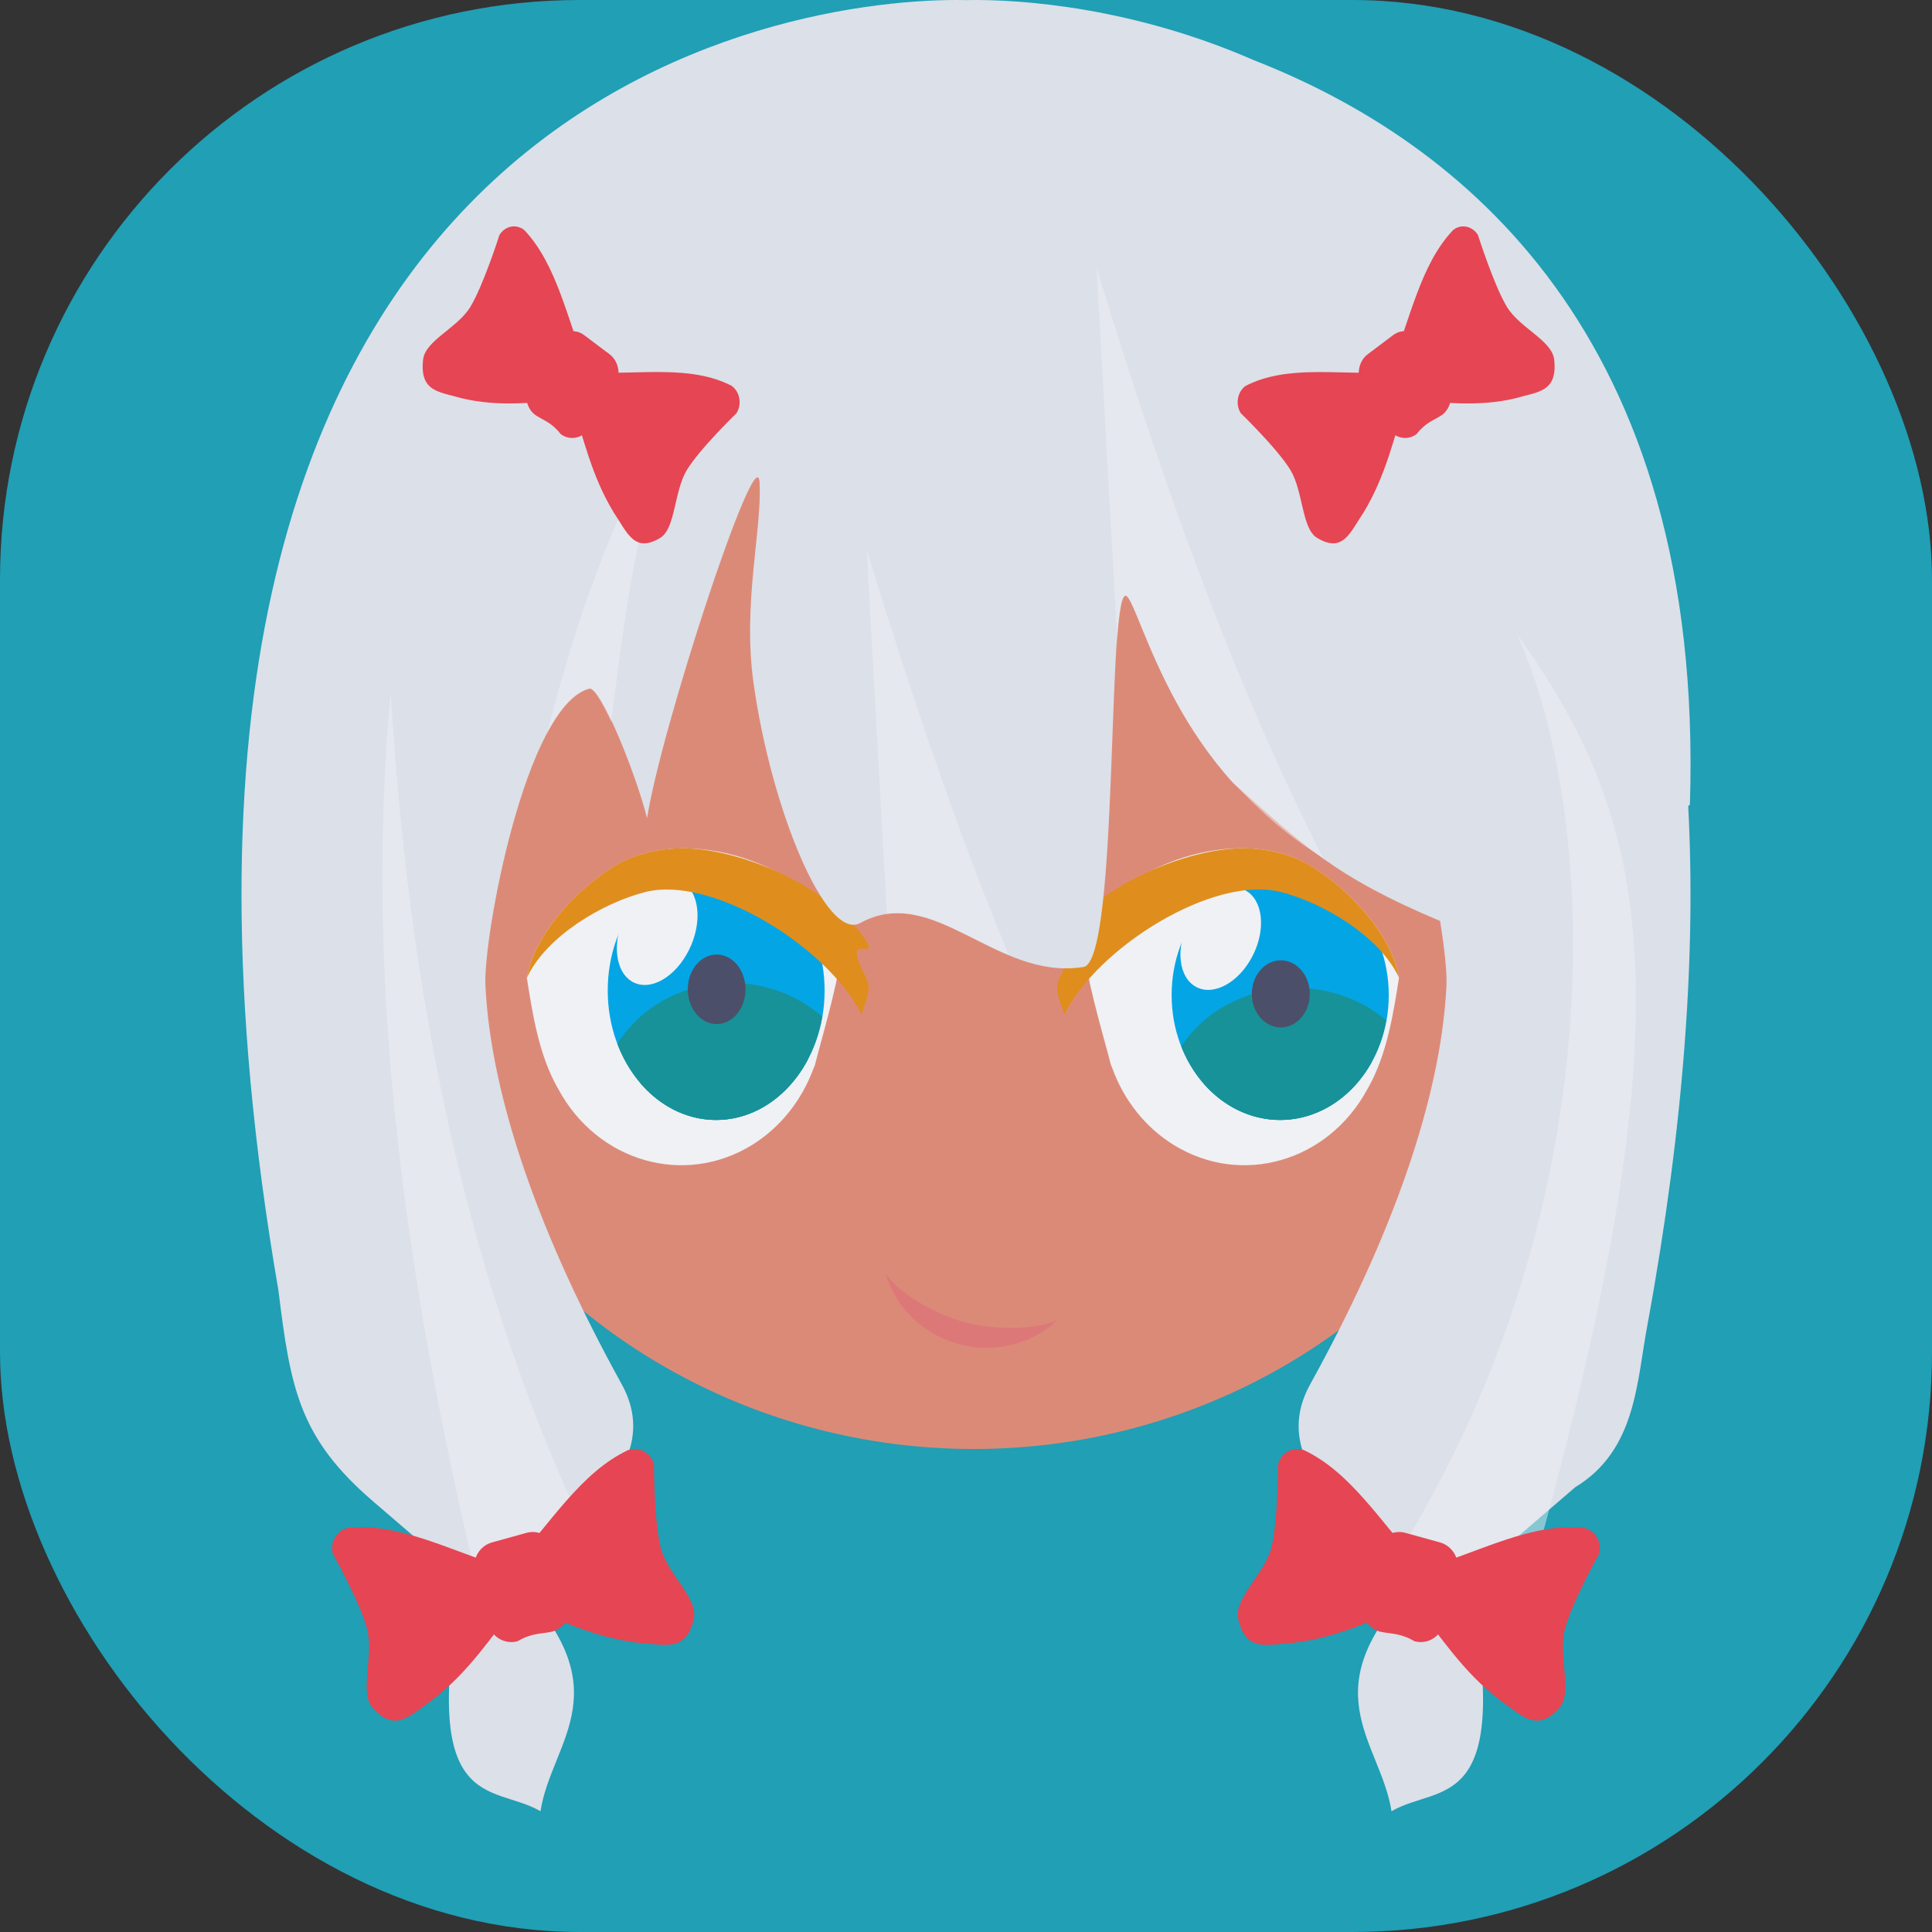<svg xmlns="http://www.w3.org/2000/svg" xmlns:xlink="http://www.w3.org/1999/xlink" width="16" height="16" version="1">
 <rect width="100%" height="100%" fill="#333333" stroke="none"/>
 <defs>
  <linearGradient id="linearGradient939">
   <stop style="stop-color:#179299" offset="0"/>
   <stop style="stop-color:#eff1f5;stop-opacity:0" offset="1"/>
  </linearGradient>
  <linearGradient id="linearGradient940" x1="22.26" x2="21.73" y1="32.569" y2="30.835" gradientTransform="matrix(1.163,0.72,-0.672,1.247,13.839,-27.7)" gradientUnits="userSpaceOnUse" xlink:href="#linearGradient938"/>
  <linearGradient id="linearGradient938">
   <stop style="stop-color:#04a5e5" offset="0"/>
   <stop style="stop-color:#04a5e5;stop-opacity:0" offset="1"/>
  </linearGradient>
  <linearGradient id="linearGradient941" x1="-17.139" x2="-17.115" y1="28.185" y2="25.295" gradientTransform="matrix(1.247,0,0,1.113,3.177,-4.465)" gradientUnits="userSpaceOnUse" xlink:href="#linearGradient939"/>
  <linearGradient id="linearGradient967" x1="-17.139" x2="-17.115" y1="28.185" y2="25.295" gradientTransform="matrix(1.032,0,0,0.921,47.612,0.58)" gradientUnits="userSpaceOnUse" xlink:href="#linearGradient939"/>
 </defs>
 <rect style="fill:#209fb5" width="16" height="16" x="0" y="0" rx="4.8" ry="4.8"/>
 <ellipse id="ellipse24" style="fill:#dc8a78" cx="8.063" cy="7.122" rx="5.022" ry="4.878"/>
 <path style="fill:#eff1f5" d="m 5.121,7.156 c 0.568,-0.322 1.542,-0.017 1.867,0.585 -0.034,0.367 -0.152,0.741 -0.238,1.074 -3.75e-4,0.002 -8.25e-4,0.003 -0.001,0.005 -0.005,0.01 -0.008,0.021 -0.013,0.031 C 6.638,9.116 6.46,9.338 6.23,9.481 5.668,9.829 4.949,9.622 4.624,9.02 4.458,8.734 4.408,8.376 4.363,8.098 4.427,7.724 4.805,7.335 5.121,7.156 Z"/>
 <ellipse id="ellipse28" style="fill:#04a5e5" cx="-5.931" cy="8.203" rx=".898" ry="1.072" transform="scale(-1,1)"/>
 <ellipse id="ellipse34" style="fill:#eff1f5;stroke:#eff1f5;stroke-width:0.252;stroke-linecap:round;stroke-linejoin:round;stroke-opacity:0" cx="8.303" cy="4.086" rx=".303" ry=".462" transform="matrix(0.873,0.488,-0.442,0.897,0,0)"/>
 <path style="fill:#179299" d="M 6.057,8.14 A 1.085,0.996 0 0 0 5.113,8.645 0.898,1.072 0 0 0 5.931,9.275 0.898,1.072 0 0 0 6.809,8.42 1.085,0.996 0 0 0 6.057,8.14 Z"/>
 <path id="ellipse942" style="fill:#179299" d="M 6.123,8.623 A 1.085,0.996 0 0 0 5.302,8.969 0.898,1.072 0 0 0 5.931,9.275 0.898,1.072 0 0 0 6.692,8.772 1.085,0.996 0 0 0 6.123,8.623 Z"/>
 <ellipse id="ellipse885" style="fill:#4c4f69" cx="-5.935" cy="8.193" rx=".239" ry=".288" transform="scale(-1,1)"/>
 <path style="fill:#df8e1d" d="m 5.606,7.026 c 0.529,-0.022 1.349,0.358 1.592,0.81 -0.007,0.074 -0.211,-0.096 -0.022,0.267 0.05,0.097 -0.022,0.218 -0.041,0.301 C 6.863,7.848 5.899,7.245 5.342,7.388 4.99,7.478 4.523,7.754 4.363,8.098 4.427,7.724 4.804,7.335 5.12,7.155 5.262,7.075 5.43,7.034 5.606,7.026 Z"/>
 <path style="fill:#eff1f5" d="M 10.828,7.156 C 10.26,6.833 9.285,7.138 8.961,7.74 8.994,8.107 9.112,8.481 9.199,8.814 c 3.75e-4,0.002 8.25e-4,0.003 0.001,0.005 0.005,0.01 0.008,0.021 0.013,0.031 0.097,0.266 0.275,0.488 0.506,0.631 C 10.28,9.829 10.999,9.622 11.324,9.02 11.49,8.734 11.541,8.376 11.586,8.098 11.522,7.724 11.144,7.335 10.828,7.156 Z"/>
 <ellipse id="ellipse955" style="fill:#04a5e5" cx="-10.602" cy="8.241" rx=".899" ry="1.034" transform="scale(-1,1)"/>
 <ellipse id="ellipse957" style="fill:#eff1f5;stroke:#eff1f5;stroke-width:0.247;stroke-linecap:round;stroke-linejoin:round;stroke-opacity:0" cx="12.543" cy="2.04" rx=".3" ry=".449" transform="matrix(0.88,0.475,-0.455,0.89,0,0)"/>
 <path style="fill:#179299" d="M 10.728,8.18 A 1.086,0.961 0 0 0 9.783,8.667 0.899,1.034 0 0 0 10.602,9.275 0.899,1.034 0 0 0 11.48,8.45 1.086,0.961 0 0 0 10.728,8.18 Z"/>
 <path style="fill:#179299" d="M 10.795,8.646 A 1.086,0.961 0 0 0 9.973,8.979 0.899,1.034 0 0 0 10.602,9.275 0.899,1.034 0 0 0 11.363,8.79 1.086,0.961 0 0 0 10.795,8.646 Z"/>
 <ellipse id="ellipse963" style="fill:#4c4f69" cx="-10.607" cy="8.231" rx=".24" ry=".278" transform="scale(-1,1)"/>
 <path style="fill:#df8e1d" d="m 10.342,7.026 c -0.529,-0.022 -1.349,0.358 -1.592,0.81 0.007,0.074 0.211,-0.096 0.022,0.267 -0.05,0.097 0.022,0.218 0.041,0.301 0.272,-0.556 1.236,-1.16 1.794,-1.017 0.352,0.09 0.819,0.366 0.979,0.71 C 11.522,7.724 11.144,7.335 10.828,7.155 10.686,7.075 10.519,7.034 10.342,7.026 Z"/>
 <path style="fill:#dce0e8" d="M 7.923,-5.7599993e-6 C 6.33,-6.5424744e-4 0.627,0.943 2.306,10.688 c 0.1,0.815 0.173,1.22 0.783,1.745 l 0.747,0.642 c -0.381,1.969 0.244,1.691 0.64,1.925 0.092,-0.592 0.706,-1.013 -0.258,-1.952 C 4.7,12.668 5.524,12.145 5.149,11.464 4.477,10.248 4.066,9.101 4.02,8.162 4,7.766 4.353,5.841 4.88,5.703 4.974,5.679 5.266,6.409 5.359,6.776 5.471,6.045 6.266,3.617 6.29,3.992 6.314,4.373 6.148,4.996 6.24,5.654 6.388,6.712 6.843,7.798 7.124,7.644 7.734,7.309 8.246,8.124 8.973,8.008 9.273,7.959 9.162,4.792 9.332,4.938 c 0.059,0.051 0.166,0.431 0.408,0.874 -3.461e-4,0.008 2.022e-4,0.01 0.002,0.004 0.12,0.218 0.273,0.451 0.47,0.668 0.571,0.509 0.84,0.776 1.714,1.143 0.039,0.24 0.058,0.436 0.053,0.536 -0.046,0.939 -0.457,2.086 -1.129,3.302 -0.376,0.681 0.449,1.203 0.931,1.584 C 10.818,13.987 11.431,14.408 11.524,15 c 0.396,-0.234 1.021,0.045 0.639,-1.925 l 0.883,-0.759 c 0.508,-0.308 0.508,-0.877 0.599,-1.353 0.306,-1.669 0.4,-3.085 0.336,-4.288 0.005,-0.004 0.009,-0.007 0.014,-0.011 C 14.12,2.764 12.086,1.164 10.385,0.499 9.398,0.067 8.472,-0.009 8,8.3558992e-4 7.975,3.1808997e-4 7.95,3.0899998e-6 7.923,-4.4099994e-6 Z M 5.359,6.776 c 0,0 -0.024,-0.01 0,0 0.037,0.016 0,0 0,0 z"/>
 <path style="opacity:0.5;fill:#eff1f5" d="m 9.081,2.216 0.171,3.082 c 0.018,-0.239 0.041,-0.393 0.081,-0.36 0.059,0.051 0.165,0.43 0.408,0.873 -3.462e-4,0.008 3.367e-4,0.011 0.002,0.004 0.12,0.218 0.273,0.451 0.47,0.668 0.243,0.253 0.445,0.436 0.743,0.621 C 10.322,5.85 9.737,4.363 9.081,2.216 Z M 5.626,3.194 C 5.103,4.308 4.862,4.792 4.528,6.078 4.633,5.879 4.751,5.737 4.88,5.703 4.917,5.694 4.987,5.818 5.062,5.976 5.202,4.899 5.254,4.458 5.626,3.194 Z M 7.177,4.548 7.344,7.569 C 7.68,7.521 7.998,7.759 8.353,7.907 7.969,6.976 7.587,5.891 7.177,4.548 Z m 5.383,0.699 c 0.673,1.478 0.807,4.625 -0.891,7.473 0.117,0.272 0.998,1.064 0.962,0.499 1.396,-4.88 1.057,-6.402 -0.071,-7.972 z m -0.891,7.473 c -0.032,0.059 -0.058,0.113 -0.089,0.171 0.006,0.004 0.011,0.009 0.017,0.013 0.024,-0.061 0.049,-0.12 0.072,-0.185 z M 3.236,5.73 C 3.021,8.003 3.316,10.408 3.933,13.028 l 0.284,0.02 c 0.451,0.204 0.002,-0.013 0,-10e-7 0.071,0.297 -0.082,-0.302 0,0 l -2.62e-5,-4.5e-5 c 0.013,-0.275 0.433,0.421 0,0 0.174,-0.137 0.392,-0.294 0.582,-0.469 C 3.975,10.794 3.404,8.592 3.236,5.73 Z"/>
 <path style="fill:#dd7878" d="M 8.759,10.929 C 8.55,11.133 8.237,11.211 7.942,11.132 7.646,11.052 7.414,10.829 7.335,10.547 v 0 c 0.115,0.177 0.445,0.347 0.655,0.404 0.21,0.056 0.582,0.073 0.769,-0.022 z"/>
 <g transform="matrix(0.375,0,0,0.375,-1,-1.5)">
  <path style="fill:#e64553" d="m 10.346,37.743 c -0.245,0.062 -0.395,0.317 -0.331,0.566 0,0 0.617,1.103 0.762,1.681 0.146,0.578 -0.179,1.395 0.118,1.727 0.505,0.563 0.829,0.166 1.317,-0.173 0.825,-0.632 1.305,-1.404 1.889,-2.133 0.858,0.329 1.645,0.749 2.665,0.868 0.586,0.041 1.058,0.217 1.224,-0.533 0.098,-0.441 -0.577,-0.98 -0.73,-1.557 -0.153,-0.576 -0.151,-1.851 -0.151,-1.851 -0.064,-0.249 -0.317,-0.392 -0.559,-0.319 -1.063,0.493 -1.731,1.639 -2.647,2.625 -1.268,-0.379 -2.4,-1.025 -3.558,-0.901 z"/>
  <path style="fill:#e64553" d="m 13.533,38.063 c -0.285,0.079 -0.454,0.382 -0.377,0.677 0.262,0.382 0.194,0.744 0.288,1.115 0.076,0.295 0.369,0.469 0.653,0.39 0.319,-0.187 0.516,-0.157 0.761,-0.211 0.284,-0.079 0.453,-0.382 0.377,-0.676 -0.179,-0.349 -0.38,-0.691 -0.288,-1.115 -0.076,-0.295 -0.369,-0.47 -0.653,-0.391 z"/>
  <path style="fill:#e64553" d="m 37.654,37.743 c 0.245,0.062 0.395,0.317 0.331,0.566 0,0 -0.617,1.103 -0.762,1.681 -0.146,0.578 0.179,1.395 -0.118,1.727 -0.505,0.563 -0.829,0.166 -1.317,-0.173 -0.825,-0.632 -1.305,-1.404 -1.889,-2.133 -0.858,0.329 -1.645,0.749 -2.665,0.868 -0.586,0.041 -1.058,0.217 -1.224,-0.533 -0.098,-0.441 0.577,-0.98 0.73,-1.557 0.153,-0.576 0.151,-1.851 0.151,-1.851 0.064,-0.249 0.317,-0.392 0.559,-0.319 1.063,0.493 1.731,1.639 2.647,2.625 1.268,-0.379 2.4,-1.025 3.558,-0.901 z"/>
  <path style="fill:#e64553" d="m 34.467,38.063 c 0.285,0.079 0.454,0.382 0.377,0.677 -0.262,0.382 -0.194,0.744 -0.288,1.115 -0.076,0.295 -0.369,0.469 -0.653,0.39 -0.319,-0.187 -0.516,-0.157 -0.761,-0.211 -0.284,-0.079 -0.453,-0.382 -0.377,-0.676 0.179,-0.349 0.38,-0.691 0.288,-1.115 0.076,-0.295 0.369,-0.47 0.653,-0.391 z"/>
  <path style="fill:#e64553" d="m 18.823,12.52 c 0.183,0.13 0.233,0.403 0.11,0.604 0,0 -0.816,0.789 -1.099,1.258 -0.283,0.469 -0.249,1.294 -0.586,1.496 -0.572,0.344 -0.725,-0.108 -1.027,-0.559 -0.495,-0.815 -0.668,-1.648 -0.939,-2.475 -0.794,0.027 -1.557,0.158 -2.423,-0.05 -0.49,-0.144 -0.926,-0.134 -0.849,-0.85 0.045,-0.422 0.749,-0.693 1.038,-1.157 0.288,-0.465 0.648,-1.597 0.648,-1.597 0.123,-0.201 0.37,-0.251 0.547,-0.111 0.729,0.765 0.95,1.988 1.419,3.145 1.144,0.054 2.251,-0.171 3.162,0.296 z"/>
  <path style="fill:#e64553" d="m 16.128,11.823 c 0.21,0.158 0.262,0.479 0.116,0.717 -0.322,0.259 -0.37,0.6 -0.551,0.901 -0.146,0.238 -0.434,0.303 -0.644,0.145 -0.207,-0.264 -0.377,-0.298 -0.562,-0.422 -0.21,-0.157 -0.262,-0.478 -0.117,-0.717 0.245,-0.254 0.507,-0.496 0.551,-0.901 0.146,-0.239 0.435,-0.304 0.645,-0.146 z"/>
  <path style="fill:#e64553" d="m 30.177,12.52 c -0.183,0.13 -0.233,0.403 -0.11,0.604 0,0 0.816,0.789 1.099,1.258 0.283,0.469 0.249,1.294 0.586,1.496 0.572,0.344 0.725,-0.108 1.027,-0.559 0.495,-0.815 0.668,-1.648 0.939,-2.475 0.794,0.027 1.557,0.158 2.423,-0.05 0.49,-0.144 0.926,-0.134 0.849,-0.85 -0.045,-0.422 -0.749,-0.693 -1.038,-1.157 C 35.665,10.322 35.306,9.19 35.306,9.19 35.183,8.989 34.935,8.939 34.758,9.08 c -0.729,0.765 -0.95,1.988 -1.419,3.145 -1.144,0.054 -2.251,-0.171 -3.162,0.296 z"/>
  <path style="fill:#e64553" d="m 32.872,11.823 c -0.21,0.158 -0.262,0.479 -0.116,0.717 0.322,0.259 0.37,0.6 0.551,0.901 0.146,0.238 0.434,0.303 0.644,0.145 0.207,-0.264 0.377,-0.298 0.562,-0.422 0.21,-0.157 0.262,-0.478 0.117,-0.717 -0.245,-0.254 -0.507,-0.496 -0.551,-0.901 -0.146,-0.239 -0.435,-0.304 -0.645,-0.146 z"/>
 </g>
</svg>
